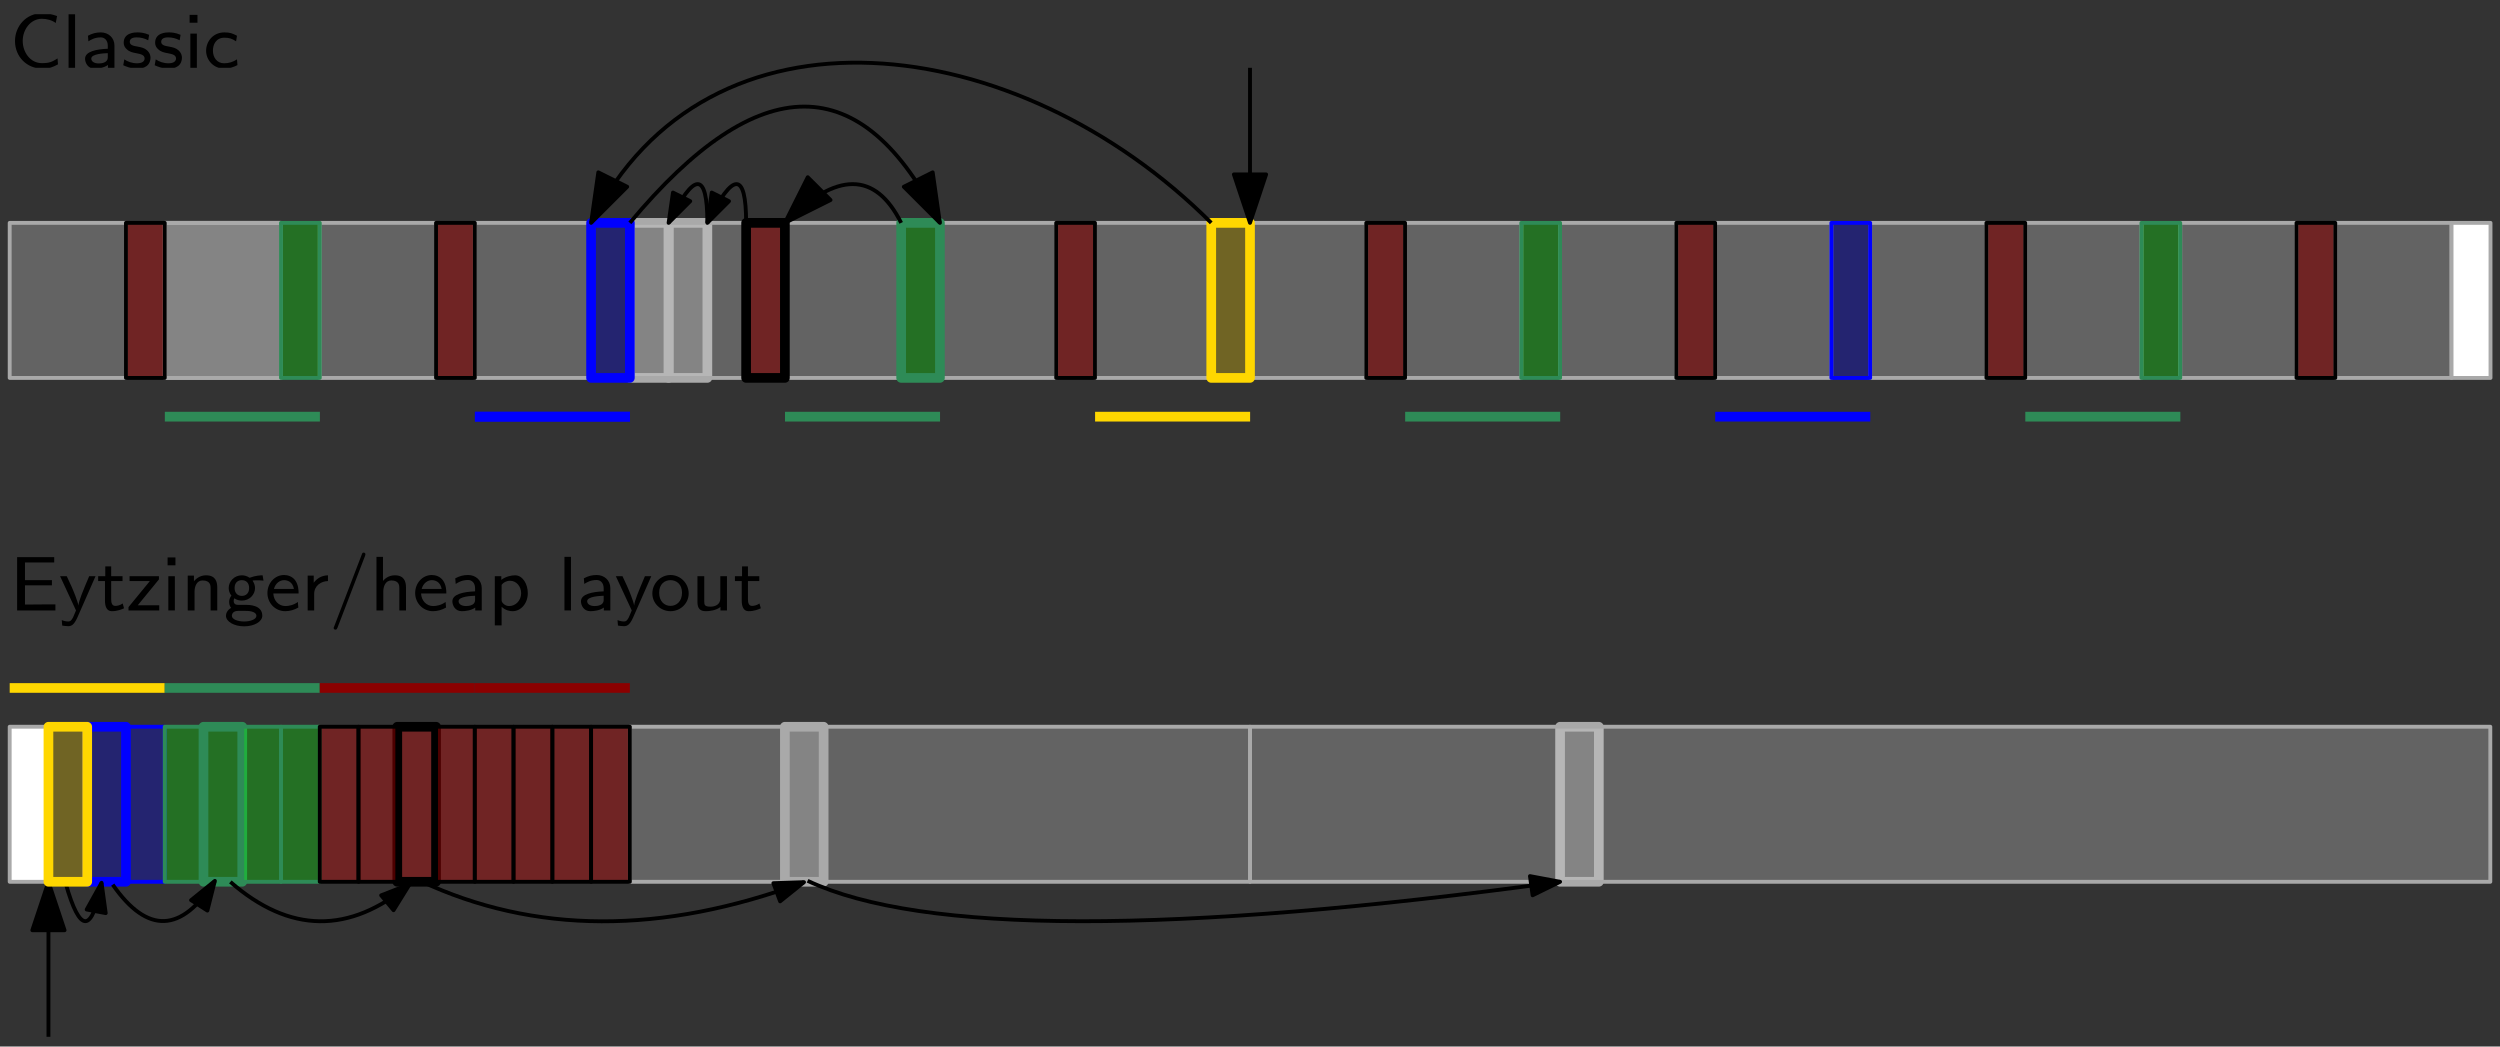 <?xml version="1.0" encoding="UTF-8"?>
<svg xmlns="http://www.w3.org/2000/svg" xmlns:xlink="http://www.w3.org/1999/xlink" width="258" height="108" viewBox="0 0 258 108">
<rect x="0" y="0" width="258" height="108" fill="#333333" stroke="none"/>
<defs>
<g>
<g id="glyph-0-0">
<path d="M 4.938 -0.969 C 4.375 -0.625 4.125 -0.484 3.328 -0.484 C 2.094 -0.484 1.344 -1.641 1.344 -2.781 C 1.344 -3.953 2.156 -5.062 3.328 -5.062 C 3.844 -5.062 4.391 -4.906 4.75 -4.625 L 4.891 -5.344 C 4.328 -5.547 3.875 -5.625 3.297 -5.625 C 1.719 -5.625 0.547 -4.312 0.547 -2.766 C 0.547 -1.125 1.797 0.078 3.344 0.078 C 4.125 0.078 4.453 -0.078 4.984 -0.359 Z M 4.938 -0.969 "/>
</g>
<g id="glyph-0-1">
<path d="M 1.344 -5.531 L 0.672 -5.531 L 0.672 0 L 1.344 0 Z M 1.344 -5.531 "/>
</g>
<g id="glyph-0-2">
<path d="M 3.391 -2.297 C 3.391 -3.109 2.766 -3.656 1.984 -3.656 C 1.484 -3.656 1.094 -3.547 0.656 -3.312 L 0.703 -2.734 C 0.969 -2.906 1.359 -3.141 1.984 -3.141 C 2.328 -3.141 2.703 -2.891 2.703 -2.281 L 2.703 -1.969 C 1.516 -1.922 0.359 -1.688 0.359 -0.938 C 0.359 -0.547 0.625 0.078 1.328 0.078 C 1.672 0.078 2.297 0.016 2.719 -0.297 L 2.719 0 L 3.391 0 Z M 2.703 -1.125 C 2.703 -0.969 2.703 -0.766 2.422 -0.594 C 2.172 -0.453 1.859 -0.453 1.766 -0.453 C 1.328 -0.453 1 -0.641 1 -0.953 C 1 -1.453 2.344 -1.5 2.703 -1.516 Z M 2.703 -1.125 "/>
</g>
<g id="glyph-0-3">
<path d="M 2.906 -3.406 C 2.359 -3.641 1.969 -3.656 1.688 -3.656 C 1.484 -3.656 0.281 -3.656 0.281 -2.594 C 0.281 -2.219 0.484 -2.016 0.594 -1.922 C 0.875 -1.641 1.203 -1.578 1.625 -1.5 C 2 -1.422 2.438 -1.344 2.438 -0.969 C 2.438 -0.469 1.766 -0.469 1.656 -0.469 C 1.141 -0.469 0.672 -0.641 0.344 -0.875 L 0.234 -0.266 C 0.516 -0.141 1 0.078 1.656 0.078 C 2.016 0.078 2.359 0.031 2.656 -0.188 C 2.953 -0.422 3.047 -0.766 3.047 -1.031 C 3.047 -1.172 3.031 -1.484 2.703 -1.797 C 2.406 -2.062 2.125 -2.109 1.734 -2.188 C 1.266 -2.266 0.906 -2.344 0.906 -2.688 C 0.906 -3.141 1.484 -3.141 1.609 -3.141 C 2.062 -3.141 2.406 -3.047 2.812 -2.844 Z M 2.906 -3.406 "/>
</g>
<g id="glyph-0-4">
<path d="M 1.406 -5.469 L 0.594 -5.469 L 0.594 -4.656 L 1.406 -4.656 Z M 1.344 -3.531 L 0.672 -3.531 L 0.672 0 L 1.344 0 Z M 1.344 -3.531 "/>
</g>
<g id="glyph-0-5">
<path d="M 3.469 -0.875 C 3.062 -0.609 2.641 -0.469 2.141 -0.469 C 1.406 -0.469 0.984 -1.062 0.984 -1.781 C 0.984 -2.391 1.297 -3.109 2.172 -3.109 C 2.703 -3.109 2.969 -3 3.375 -2.734 L 3.469 -3.312 C 3 -3.547 2.781 -3.656 2.172 -3.656 C 0.969 -3.656 0.281 -2.688 0.281 -1.766 C 0.281 -0.797 1.047 0.078 2.141 0.078 C 2.688 0.078 3.172 -0.094 3.516 -0.281 Z M 3.469 -0.875 "/>
</g>
<g id="glyph-1-0">
<path d="M 4.359 -2.594 L 4.359 -3.125 L 1.578 -3.125 L 1.578 -4.953 L 2.734 -4.953 C 2.844 -4.953 2.938 -4.953 3.031 -4.953 L 4.594 -4.953 L 4.594 -5.5 L 0.766 -5.5 L 0.766 0 L 4.719 0 L 4.719 -0.625 L 4 -0.625 C 3.328 -0.625 2.656 -0.609 1.984 -0.609 L 1.578 -0.609 L 1.578 -2.594 Z M 4.359 -2.594 "/>
</g>
<g id="glyph-1-1">
<path d="M 3.781 -3.531 L 3.125 -3.531 C 2.484 -2.016 2.047 -0.984 2.016 -0.5 C 1.984 -0.719 1.844 -1.125 1.703 -1.5 C 1.578 -1.812 1.453 -2.141 1.312 -2.453 L 0.812 -3.531 L 0.125 -3.531 L 1.766 0 C 1.672 0.234 1.516 0.594 1.469 0.703 C 1.297 1.031 1.188 1.141 0.969 1.141 C 0.938 1.141 0.641 1.141 0.297 1 L 0.344 1.562 C 0.422 1.578 0.719 1.625 0.969 1.625 C 1.281 1.625 1.562 1.5 1.906 0.734 Z M 3.781 -3.531 "/>
</g>
<g id="glyph-1-2">
<path d="M 1.5 -3.031 L 2.672 -3.031 L 2.672 -3.531 L 1.5 -3.531 L 1.5 -4.547 L 0.891 -4.547 L 0.891 -3.531 L 0.156 -3.531 L 0.156 -3.031 L 0.859 -3.031 L 0.859 -1.016 C 0.859 -0.484 1 0.078 1.562 0.078 C 2.141 0.078 2.578 -0.109 2.828 -0.219 L 2.688 -0.719 C 2.422 -0.531 2.141 -0.469 1.922 -0.469 C 1.578 -0.469 1.5 -0.797 1.5 -1.156 Z M 1.5 -3.031 "/>
</g>
<g id="glyph-1-3">
<path d="M 3.375 -3.203 L 3.375 -3.531 L 0.344 -3.531 L 0.344 -3.031 L 1.516 -3.031 C 1.625 -3.031 1.719 -3.031 1.812 -3.031 L 2.438 -3.031 L 0.234 -0.344 L 0.234 0 L 3.406 0 L 3.406 -0.531 L 2.172 -0.531 C 2.078 -0.531 1.969 -0.531 1.875 -0.531 L 1.188 -0.531 Z M 3.375 -3.203 "/>
</g>
<g id="glyph-1-4">
<path d="M 1.406 -5.469 L 0.594 -5.469 L 0.594 -4.656 L 1.406 -4.656 Z M 1.344 -3.531 L 0.672 -3.531 L 0.672 0 L 1.344 0 Z M 1.344 -3.531 "/>
</g>
<g id="glyph-1-5">
<path d="M 3.703 -2.359 C 3.703 -2.984 3.516 -3.625 2.547 -3.625 C 2.094 -3.625 1.656 -3.438 1.297 -3.016 L 1.297 -3.594 L 0.656 -3.594 L 0.656 0 L 1.359 0 L 1.359 -1.938 C 1.359 -2.469 1.578 -3.094 2.188 -3.094 C 3.016 -3.094 3.016 -2.531 3.016 -2.297 L 3.016 0 L 3.703 0 Z M 3.703 -2.359 "/>
</g>
<g id="glyph-1-6">
<path d="M 4.016 -3.625 C 3.828 -3.625 3.297 -3.609 2.688 -3.375 L 2.672 -3.375 C 2.391 -3.562 2.109 -3.625 1.875 -3.625 C 1.094 -3.625 0.516 -3 0.516 -2.312 C 0.516 -2.047 0.609 -1.75 0.797 -1.531 C 0.688 -1.391 0.562 -1.172 0.562 -0.875 C 0.562 -0.562 0.688 -0.359 0.766 -0.266 C 0.328 -0.016 0.234 0.359 0.234 0.547 C 0.234 1.156 1.078 1.641 2.109 1.641 C 3.156 1.641 3.984 1.156 3.984 0.547 C 3.984 -0.578 2.594 -0.578 2.25 -0.578 L 1.5 -0.578 C 1.375 -0.578 1.031 -0.578 1.031 -0.984 C 1.031 -1.141 1.094 -1.234 1.094 -1.25 C 1.375 -1.062 1.656 -1.016 1.875 -1.016 C 2.656 -1.016 3.234 -1.625 3.234 -2.312 C 3.234 -2.562 3.156 -2.797 3.016 -3.016 C 2.984 -3.062 2.984 -3.062 2.984 -3.078 C 2.984 -3.109 3.469 -3.109 3.5 -3.109 C 3.516 -3.109 3.812 -3.109 4.109 -3.078 Z M 1.875 -1.5 C 1.453 -1.5 1.125 -1.781 1.125 -2.312 C 1.125 -2.938 1.531 -3.125 1.875 -3.125 C 2.297 -3.125 2.625 -2.859 2.625 -2.312 C 2.625 -1.703 2.219 -1.5 1.875 -1.5 Z M 2.25 0.047 C 2.438 0.047 3.375 0.047 3.375 0.562 C 3.375 0.906 2.781 1.141 2.109 1.141 C 1.438 1.141 0.844 0.906 0.844 0.562 C 0.844 0.516 0.844 0.047 1.484 0.047 Z M 2.25 0.047 "/>
</g>
<g id="glyph-1-7">
<path d="M 3.422 -0.875 C 2.984 -0.547 2.484 -0.453 2.141 -0.453 C 1.438 -0.453 0.922 -1.016 0.891 -1.75 L 3.5 -1.75 C 3.5 -2.109 3.469 -2.641 3.156 -3.094 C 2.875 -3.5 2.391 -3.656 2 -3.656 C 1.031 -3.656 0.281 -2.812 0.281 -1.797 C 0.281 -0.766 1.078 0.078 2.125 0.078 C 2.594 0.078 3.062 -0.062 3.469 -0.297 Z M 0.953 -2.219 C 1.125 -2.859 1.609 -3.125 2 -3.125 C 2.344 -3.125 2.875 -2.969 3.016 -2.219 Z M 0.953 -2.219 "/>
</g>
<g id="glyph-1-8">
<path d="M 1.344 -1.703 C 1.344 -2.562 2.062 -3.016 2.766 -3.031 L 2.766 -3.625 C 2.094 -3.609 1.609 -3.281 1.297 -2.859 L 1.297 -3.594 L 0.672 -3.594 L 0.672 0 L 1.344 0 Z M 1.344 -1.703 "/>
</g>
<g id="glyph-1-9">
<path d="M 3.719 -5.656 C 3.75 -5.75 3.75 -5.781 3.75 -5.797 C 3.75 -5.891 3.672 -5.969 3.562 -5.969 C 3.438 -5.969 3.406 -5.875 3.375 -5.781 L 0.516 1.672 C 0.469 1.766 0.469 1.797 0.469 1.812 C 0.469 1.906 0.547 1.984 0.656 1.984 C 0.781 1.984 0.812 1.891 0.859 1.797 Z M 3.719 -5.656 "/>
</g>
<g id="glyph-1-10">
<path d="M 3.703 -2.359 C 3.703 -2.984 3.516 -3.625 2.547 -3.625 C 1.859 -3.625 1.484 -3.219 1.328 -3.047 L 1.328 -5.531 L 0.656 -5.531 L 0.656 0 L 1.359 0 L 1.359 -1.938 C 1.359 -2.469 1.578 -3.094 2.188 -3.094 C 3.016 -3.094 3.016 -2.531 3.016 -2.297 L 3.016 0 L 3.703 0 Z M 3.703 -2.359 "/>
</g>
<g id="glyph-1-11">
<path d="M 3.391 -2.297 C 3.391 -3.109 2.766 -3.656 1.984 -3.656 C 1.484 -3.656 1.094 -3.547 0.656 -3.312 L 0.703 -2.734 C 0.969 -2.906 1.359 -3.141 1.984 -3.141 C 2.328 -3.141 2.703 -2.891 2.703 -2.281 L 2.703 -1.969 C 1.516 -1.922 0.359 -1.688 0.359 -0.938 C 0.359 -0.547 0.625 0.078 1.328 0.078 C 1.672 0.078 2.297 0.016 2.719 -0.297 L 2.719 0 L 3.391 0 Z M 2.703 -1.125 C 2.703 -0.969 2.703 -0.766 2.422 -0.594 C 2.172 -0.453 1.859 -0.453 1.766 -0.453 C 1.328 -0.453 1 -0.641 1 -0.953 C 1 -1.453 2.344 -1.5 2.703 -1.516 Z M 2.703 -1.125 "/>
</g>
<g id="glyph-1-12">
<path d="M 1.375 -0.375 C 1.797 0.016 2.25 0.078 2.516 0.078 C 3.359 0.078 4.078 -0.719 4.078 -1.781 C 4.078 -2.734 3.547 -3.625 2.766 -3.625 C 2.406 -3.625 1.812 -3.516 1.344 -3.156 L 1.344 -3.531 L 0.672 -3.531 L 0.672 1.547 L 1.375 1.547 Z M 1.375 -2.641 C 1.547 -2.875 1.859 -3.062 2.25 -3.062 C 2.891 -3.062 3.391 -2.484 3.391 -1.781 C 3.391 -0.984 2.781 -0.453 2.172 -0.453 C 2.047 -0.453 1.844 -0.469 1.641 -0.625 C 1.406 -0.812 1.375 -0.938 1.375 -1.078 Z M 1.375 -2.641 "/>
</g>
<g id="glyph-1-13">
<path d="M 1.344 -5.531 L 0.672 -5.531 L 0.672 0 L 1.344 0 Z M 1.344 -5.531 "/>
</g>
<g id="glyph-1-14">
<path d="M 3.984 -1.75 C 3.984 -2.797 3.141 -3.656 2.109 -3.656 C 1.078 -3.656 0.234 -2.781 0.234 -1.75 C 0.234 -0.734 1.078 0.078 2.109 0.078 C 3.141 0.078 3.984 -0.734 3.984 -1.75 Z M 2.109 -0.469 C 1.484 -0.469 0.938 -0.938 0.938 -1.828 C 0.938 -2.734 1.516 -3.125 2.109 -3.125 C 2.703 -3.125 3.297 -2.719 3.297 -1.828 C 3.297 -0.922 2.719 -0.469 2.109 -0.469 Z M 2.109 -0.469 "/>
</g>
<g id="glyph-1-15">
<path d="M 3.703 -3.531 L 3.016 -3.531 L 3.016 -1.234 C 3.016 -0.594 2.469 -0.391 2.016 -0.391 C 1.422 -0.391 1.359 -0.547 1.359 -0.922 L 1.359 -3.531 L 0.656 -3.531 L 0.656 -0.875 C 0.656 -0.156 0.969 0.078 1.531 0.078 C 1.859 0.078 2.562 0.016 3.031 -0.359 L 3.031 0 L 3.703 0 Z M 3.703 -3.531 "/>
</g>
</g>
<clipPath id="clip-0">
<path clip-rule="nonzero" d="M 1 1.465 L 25 1.465 L 25 7 L 1 7 Z M 1 1.465 "/>
</clipPath>
<clipPath id="clip-1">
<path clip-rule="nonzero" d="M 1 57.02 L 78.82 57.02 L 78.82 64.988 L 1 64.988 Z M 1 57.02 "/>
</clipPath>
</defs>
<path fill-rule="evenodd" fill="rgb(82.7%, 82.7%, 82.7%)" fill-opacity="0.3" stroke-width="1" stroke-linecap="butt" stroke-linejoin="round" stroke="rgb(66.3%, 66.3%, 66.3%)" stroke-opacity="1" stroke-miterlimit="10" d="M 192 704 L 192 688 L 196 688 L 196 704 Z M 192 704 " transform="matrix(1, 0, 0, -1, -127, 727)"/>
<path fill-rule="evenodd" fill="rgb(82.7%, 82.7%, 82.7%)" fill-opacity="0.3" stroke-width="1" stroke-linecap="butt" stroke-linejoin="round" stroke="rgb(66.3%, 66.3%, 66.3%)" stroke-opacity="1" stroke-miterlimit="10" d="M 196 704 L 196 688 L 200 688 L 200 704 Z M 196 704 " transform="matrix(1, 0, 0, -1, -127, 727)"/>
<path fill-rule="evenodd" fill="rgb(82.7%, 82.7%, 82.7%)" fill-opacity="0.3" stroke-width="0.4" stroke-linecap="butt" stroke-linejoin="round" stroke="rgb(66.3%, 66.3%, 66.3%)" stroke-opacity="1" stroke-miterlimit="10" d="M 192 652 L 192 636 L 256 636 L 256 652 Z M 192 652 " transform="matrix(1, 0, 0, -1, -127, 727)"/>
<path fill-rule="evenodd" fill="rgb(82.7%, 82.7%, 82.7%)" fill-opacity="0.3" stroke-width="0.4" stroke-linecap="butt" stroke-linejoin="round" stroke="rgb(66.3%, 66.3%, 66.3%)" stroke-opacity="1" stroke-miterlimit="10" d="M 144 704 L 144 688 L 156 688 L 156 704 Z M 144 704 " transform="matrix(1, 0, 0, -1, -127, 727)"/>
<path fill-rule="evenodd" fill="rgb(82.7%, 82.7%, 82.7%)" fill-opacity="0.3" stroke-width="0.4" stroke-linecap="butt" stroke-linejoin="round" stroke="rgb(66.3%, 66.3%, 66.3%)" stroke-opacity="1" stroke-miterlimit="10" d="M 160 704 L 160 688 L 172 688 L 172 704 Z M 160 704 " transform="matrix(1, 0, 0, -1, -127, 727)"/>
<path fill-rule="evenodd" fill="rgb(82.7%, 82.7%, 82.7%)" fill-opacity="0.3" stroke-width="0.4" stroke-linecap="butt" stroke-linejoin="round" stroke="rgb(66.3%, 66.3%, 66.3%)" stroke-opacity="1" stroke-miterlimit="10" d="M 176 704 L 176 688 L 188 688 L 188 704 Z M 176 704 " transform="matrix(1, 0, 0, -1, -127, 727)"/>
<path fill-rule="evenodd" fill="rgb(82.7%, 82.7%, 82.7%)" fill-opacity="0.3" stroke-width="0.4" stroke-linecap="butt" stroke-linejoin="round" stroke="rgb(66.3%, 66.3%, 66.3%)" stroke-opacity="1" stroke-miterlimit="10" d="M 192 704 L 192 688 L 204 688 L 204 704 Z M 192 704 " transform="matrix(1, 0, 0, -1, -127, 727)"/>
<path fill-rule="evenodd" fill="rgb(82.7%, 82.7%, 82.7%)" fill-opacity="0.3" stroke-width="0.4" stroke-linecap="butt" stroke-linejoin="round" stroke="rgb(66.3%, 66.3%, 66.3%)" stroke-opacity="1" stroke-miterlimit="10" d="M 208 704 L 208 688 L 220 688 L 220 704 Z M 208 704 " transform="matrix(1, 0, 0, -1, -127, 727)"/>
<path fill-rule="evenodd" fill="rgb(82.7%, 82.7%, 82.7%)" fill-opacity="0.3" stroke-width="0.4" stroke-linecap="butt" stroke-linejoin="round" stroke="rgb(66.3%, 66.3%, 66.3%)" stroke-opacity="1" stroke-miterlimit="10" d="M 224 704 L 224 688 L 236 688 L 236 704 Z M 224 704 " transform="matrix(1, 0, 0, -1, -127, 727)"/>
<path fill-rule="evenodd" fill="rgb(82.7%, 82.7%, 82.7%)" fill-opacity="0.3" stroke-width="0.4" stroke-linecap="butt" stroke-linejoin="round" stroke="rgb(66.3%, 66.3%, 66.3%)" stroke-opacity="1" stroke-miterlimit="10" d="M 240 704 L 240 688 L 252 688 L 252 704 Z M 240 704 " transform="matrix(1, 0, 0, -1, -127, 727)"/>
<path fill-rule="evenodd" fill="rgb(82.7%, 82.7%, 82.7%)" fill-opacity="0.3" stroke-width="0.4" stroke-linecap="butt" stroke-linejoin="round" stroke="rgb(66.3%, 66.3%, 66.3%)" stroke-opacity="1" stroke-miterlimit="10" d="M 256 704 L 256 688 L 268 688 L 268 704 Z M 256 704 " transform="matrix(1, 0, 0, -1, -127, 727)"/>
<path fill-rule="evenodd" fill="rgb(82.7%, 82.7%, 82.7%)" fill-opacity="0.3" stroke-width="0.4" stroke-linecap="butt" stroke-linejoin="round" stroke="rgb(66.3%, 66.3%, 66.3%)" stroke-opacity="1" stroke-miterlimit="10" d="M 272 704 L 272 688 L 284 688 L 284 704 Z M 272 704 " transform="matrix(1, 0, 0, -1, -127, 727)"/>
<path fill-rule="evenodd" fill="rgb(82.7%, 82.7%, 82.7%)" fill-opacity="0.3" stroke-width="0.4" stroke-linecap="butt" stroke-linejoin="round" stroke="rgb(66.3%, 66.3%, 66.3%)" stroke-opacity="1" stroke-miterlimit="10" d="M 288 704 L 288 688 L 300 688 L 300 704 Z M 288 704 " transform="matrix(1, 0, 0, -1, -127, 727)"/>
<path fill-rule="evenodd" fill="rgb(82.7%, 82.7%, 82.7%)" fill-opacity="0.3" stroke-width="0.4" stroke-linecap="butt" stroke-linejoin="round" stroke="rgb(66.3%, 66.3%, 66.3%)" stroke-opacity="1" stroke-miterlimit="10" d="M 304 704 L 304 688 L 316 688 L 316 704 Z M 304 704 " transform="matrix(1, 0, 0, -1, -127, 727)"/>
<path fill-rule="evenodd" fill="rgb(82.7%, 82.7%, 82.7%)" fill-opacity="0.3" stroke-width="0.4" stroke-linecap="butt" stroke-linejoin="round" stroke="rgb(66.3%, 66.3%, 66.3%)" stroke-opacity="1" stroke-miterlimit="10" d="M 320 704 L 320 688 L 332 688 L 332 704 Z M 320 704 " transform="matrix(1, 0, 0, -1, -127, 727)"/>
<path fill-rule="evenodd" fill="rgb(82.7%, 82.7%, 82.7%)" fill-opacity="0.3" stroke-width="0.4" stroke-linecap="butt" stroke-linejoin="round" stroke="rgb(66.3%, 66.3%, 66.3%)" stroke-opacity="1" stroke-miterlimit="10" d="M 336 704 L 336 688 L 348 688 L 348 704 Z M 336 704 " transform="matrix(1, 0, 0, -1, -127, 727)"/>
<path fill-rule="evenodd" fill="rgb(82.7%, 82.7%, 82.7%)" fill-opacity="0.3" stroke-width="0.4" stroke-linecap="butt" stroke-linejoin="round" stroke="rgb(66.3%, 66.3%, 66.3%)" stroke-opacity="1" stroke-miterlimit="10" d="M 352 704 L 352 688 L 364 688 L 364 704 Z M 352 704 " transform="matrix(1, 0, 0, -1, -127, 727)"/>
<path fill-rule="evenodd" fill="rgb(82.7%, 82.7%, 82.7%)" fill-opacity="0.3" stroke-width="0.4" stroke-linecap="butt" stroke-linejoin="round" stroke="rgb(66.3%, 66.3%, 66.3%)" stroke-opacity="1" stroke-miterlimit="10" d="M 368 704 L 368 688 L 380 688 L 380 704 Z M 368 704 " transform="matrix(1, 0, 0, -1, -127, 727)"/>
<path fill-rule="evenodd" fill="rgb(82.7%, 82.7%, 82.7%)" fill-opacity="0.3" stroke-width="0.4" stroke-linecap="butt" stroke-linejoin="round" stroke="rgb(66.3%, 66.3%, 66.3%)" stroke-opacity="1" stroke-miterlimit="10" d="M 128 704 L 128 688 L 140 688 L 140 704 Z M 128 704 " transform="matrix(1, 0, 0, -1, -127, 727)"/>
<path fill-rule="evenodd" fill="rgb(82.7%, 82.7%, 82.7%)" fill-opacity="0.3" stroke-width="0.4" stroke-linecap="butt" stroke-linejoin="round" stroke="rgb(66.3%, 66.3%, 66.3%)" stroke-opacity="1" stroke-miterlimit="10" d="M 144 704 L 144 688 L 156 688 L 156 704 Z M 144 704 " transform="matrix(1, 0, 0, -1, -127, 727)"/>
<path fill-rule="evenodd" fill="rgb(100%, 0%, 0%)" fill-opacity="0.3" stroke-width="0.4" stroke-linecap="butt" stroke-linejoin="round" stroke="rgb(0%, 0%, 0%)" stroke-opacity="1" stroke-miterlimit="10" d="M 140 704 L 140 688 L 144 688 L 144 704 Z M 140 704 " transform="matrix(1, 0, 0, -1, -127, 727)"/>
<path fill-rule="evenodd" fill="rgb(0%, 100%, 0%)" fill-opacity="0.3" stroke-width="0.4" stroke-linecap="butt" stroke-linejoin="round" stroke="rgb(18%, 54.5%, 34.1%)" stroke-opacity="1" stroke-miterlimit="10" d="M 156 704 L 156 688 L 160 688 L 160 704 Z M 156 704 " transform="matrix(1, 0, 0, -1, -127, 727)"/>
<path fill-rule="evenodd" fill="rgb(0%, 100%, 0%)" fill-opacity="0.3" stroke-width="1" stroke-linecap="butt" stroke-linejoin="round" stroke="rgb(18%, 54.5%, 34.1%)" stroke-opacity="1" stroke-miterlimit="10" d="M 220 704 L 220 688 L 224 688 L 224 704 Z M 220 704 " transform="matrix(1, 0, 0, -1, -127, 727)"/>
<path fill-rule="evenodd" fill="rgb(0%, 100%, 0%)" fill-opacity="0.3" stroke-width="0.4" stroke-linecap="butt" stroke-linejoin="round" stroke="rgb(18%, 54.5%, 34.1%)" stroke-opacity="1" stroke-miterlimit="10" d="M 284 704 L 284 688 L 288 688 L 288 704 Z M 284 704 " transform="matrix(1, 0, 0, -1, -127, 727)"/>
<path fill-rule="evenodd" fill="rgb(0%, 100%, 0%)" fill-opacity="0.3" stroke-width="0.4" stroke-linecap="butt" stroke-linejoin="round" stroke="rgb(18%, 54.5%, 34.1%)" stroke-opacity="1" stroke-miterlimit="10" d="M 348 704 L 348 688 L 352 688 L 352 704 Z M 348 704 " transform="matrix(1, 0, 0, -1, -127, 727)"/>
<path fill-rule="evenodd" fill="rgb(0%, 0%, 100%)" fill-opacity="0.3" stroke-width="1" stroke-linecap="butt" stroke-linejoin="round" stroke="rgb(0%, 0%, 100%)" stroke-opacity="1" stroke-miterlimit="10" d="M 188 704 L 188 688 L 192 688 L 192 704 Z M 188 704 " transform="matrix(1, 0, 0, -1, -127, 727)"/>
<path fill-rule="evenodd" fill="rgb(0%, 0%, 100%)" fill-opacity="0.3" stroke-width="0.4" stroke-linecap="butt" stroke-linejoin="round" stroke="rgb(0%, 0%, 100%)" stroke-opacity="1" stroke-miterlimit="10" d="M 316 704 L 316 688 L 320 688 L 320 704 Z M 316 704 " transform="matrix(1, 0, 0, -1, -127, 727)"/>
<path fill-rule="evenodd" fill="rgb(100%, 84.3%, 0%)" fill-opacity="0.3" stroke-width="1" stroke-linecap="butt" stroke-linejoin="round" stroke="rgb(100%, 84.3%, 0%)" stroke-opacity="1" stroke-miterlimit="10" d="M 252 704 L 252 688 L 256 688 L 256 704 Z M 252 704 " transform="matrix(1, 0, 0, -1, -127, 727)"/>
<path fill="none" stroke-width="0.4" stroke-linecap="butt" stroke-linejoin="round" stroke="rgb(0%, 0%, 0%)" stroke-opacity="1" stroke-miterlimit="10" d="M 256 720 L 256 704 " transform="matrix(1, 0, 0, -1, -127, 727)"/>
<path fill-rule="evenodd" fill="rgb(0%, 0%, 0%)" fill-opacity="1" stroke-width="0.4" stroke-linecap="butt" stroke-linejoin="round" stroke="rgb(0%, 0%, 0%)" stroke-opacity="1" stroke-miterlimit="10" d="M 256 704 L 257.664 709 L 254.336 709 Z M 256 704 " transform="matrix(1, 0, 0, -1, -127, 727)"/>
<path fill="none" stroke-width="0.4" stroke-linecap="butt" stroke-linejoin="round" stroke="rgb(0%, 0%, 0%)" stroke-opacity="1" stroke-miterlimit="10" d="M 252 704 C 232 724 200 728 188 704 " transform="matrix(1, 0, 0, -1, -127, 727)"/>
<path fill-rule="evenodd" fill="rgb(0%, 0%, 0%)" fill-opacity="1" stroke-width="0.4" stroke-linecap="butt" stroke-linejoin="round" stroke="rgb(0%, 0%, 0%)" stroke-opacity="1" stroke-miterlimit="10" d="M 188 704 L 191.727 707.727 L 188.746 709.215 Z M 188 704 " transform="matrix(1, 0, 0, -1, -127, 727)"/>
<path fill="none" stroke-width="0.4" stroke-linecap="butt" stroke-linejoin="round" stroke="rgb(0%, 0%, 0%)" stroke-opacity="1" stroke-miterlimit="10" d="M 192 704 C 205.332 720 216 720 224 704 " transform="matrix(1, 0, 0, -1, -127, 727)"/>
<path fill-rule="evenodd" fill="rgb(0%, 0%, 0%)" fill-opacity="1" stroke-width="0.4" stroke-linecap="butt" stroke-linejoin="round" stroke="rgb(0%, 0%, 0%)" stroke-opacity="1" stroke-miterlimit="10" d="M 224 704 L 223.254 709.215 L 220.273 707.727 Z M 224 704 " transform="matrix(1, 0, 0, -1, -127, 727)"/>
<path fill="none" stroke-width="0.4" stroke-linecap="butt" stroke-linejoin="round" stroke="rgb(0%, 0%, 0%)" stroke-opacity="1" stroke-miterlimit="10" d="M 220 704 C 217.332 709.332 213.332 709.332 208 704 " transform="matrix(1, 0, 0, -1, -127, 727)"/>
<path fill-rule="evenodd" fill="rgb(0%, 0%, 0%)" fill-opacity="1" stroke-width="0.4" stroke-linecap="butt" stroke-linejoin="round" stroke="rgb(0%, 0%, 0%)" stroke-opacity="1" stroke-miterlimit="10" d="M 208 704 L 212.711 706.359 L 210.359 708.711 Z M 208 704 " transform="matrix(1, 0, 0, -1, -127, 727)"/>
<path fill-rule="evenodd" fill="rgb(100%, 0%, 0%)" fill-opacity="0.3" stroke-width="0.4" stroke-linecap="butt" stroke-linejoin="round" stroke="rgb(0%, 0%, 0%)" stroke-opacity="1" stroke-miterlimit="10" d="M 172 704 L 172 688 L 176 688 L 176 704 Z M 172 704 " transform="matrix(1, 0, 0, -1, -127, 727)"/>
<path fill-rule="evenodd" fill="rgb(100%, 0%, 0%)" fill-opacity="0.3" stroke-width="1" stroke-linecap="butt" stroke-linejoin="round" stroke="rgb(0%, 0%, 0%)" stroke-opacity="1" stroke-miterlimit="10" d="M 204 704 L 204 688 L 208 688 L 208 704 Z M 204 704 " transform="matrix(1, 0, 0, -1, -127, 727)"/>
<path fill-rule="evenodd" fill="rgb(100%, 0%, 0%)" fill-opacity="0.3" stroke-width="0.4" stroke-linecap="butt" stroke-linejoin="round" stroke="rgb(0%, 0%, 0%)" stroke-opacity="1" stroke-miterlimit="10" d="M 236 704 L 236 688 L 240 688 L 240 704 Z M 236 704 " transform="matrix(1, 0, 0, -1, -127, 727)"/>
<path fill-rule="evenodd" fill="rgb(100%, 0%, 0%)" fill-opacity="0.3" stroke-width="0.4" stroke-linecap="butt" stroke-linejoin="round" stroke="rgb(0%, 0%, 0%)" stroke-opacity="1" stroke-miterlimit="10" d="M 268 704 L 268 688 L 272 688 L 272 704 Z M 268 704 " transform="matrix(1, 0, 0, -1, -127, 727)"/>
<path fill-rule="evenodd" fill="rgb(100%, 0%, 0%)" fill-opacity="0.3" stroke-width="0.4" stroke-linecap="butt" stroke-linejoin="round" stroke="rgb(0%, 0%, 0%)" stroke-opacity="1" stroke-miterlimit="10" d="M 300 704 L 300 688 L 304 688 L 304 704 Z M 300 704 " transform="matrix(1, 0, 0, -1, -127, 727)"/>
<path fill-rule="evenodd" fill="rgb(100%, 0%, 0%)" fill-opacity="0.3" stroke-width="0.4" stroke-linecap="butt" stroke-linejoin="round" stroke="rgb(0%, 0%, 0%)" stroke-opacity="1" stroke-miterlimit="10" d="M 332 704 L 332 688 L 336 688 L 336 704 Z M 332 704 " transform="matrix(1, 0, 0, -1, -127, 727)"/>
<path fill-rule="evenodd" fill="rgb(100%, 0%, 0%)" fill-opacity="0.3" stroke-width="0.4" stroke-linecap="butt" stroke-linejoin="round" stroke="rgb(0%, 0%, 0%)" stroke-opacity="1" stroke-miterlimit="10" d="M 364 704 L 364 688 L 368 688 L 368 704 Z M 364 704 " transform="matrix(1, 0, 0, -1, -127, 727)"/>
<path fill="none" stroke-width="0.4" stroke-linecap="butt" stroke-linejoin="round" stroke="rgb(0%, 0%, 0%)" stroke-opacity="1" stroke-miterlimit="10" d="M 204 704 C 204 709.332 202.668 709.332 200 704 " transform="matrix(1, 0, 0, -1, -127, 727)"/>
<path fill-rule="evenodd" fill="rgb(0%, 0%, 0%)" fill-opacity="1" stroke-width="0.4" stroke-linecap="butt" stroke-linejoin="round" stroke="rgb(0%, 0%, 0%)" stroke-opacity="1" stroke-miterlimit="10" d="M 200 704 L 202.234 706.238 L 200.449 707.129 Z M 200 704 " transform="matrix(1, 0, 0, -1, -127, 727)"/>
<path fill="none" stroke-width="1" stroke-linecap="butt" stroke-linejoin="round" stroke="rgb(100%, 84.3%, 0%)" stroke-opacity="1" stroke-miterlimit="10" d="M 240.012 684 L 256.012 684 " transform="matrix(1, 0, 0, -1, -127, 727)"/>
<path fill="none" stroke-width="1" stroke-linecap="butt" stroke-linejoin="round" stroke="rgb(0%, 0%, 100%)" stroke-opacity="1" stroke-miterlimit="10" d="M 304.012 684 L 320.012 684 " transform="matrix(1, 0, 0, -1, -127, 727)"/>
<path fill="none" stroke-width="1" stroke-linecap="butt" stroke-linejoin="round" stroke="rgb(0%, 0%, 100%)" stroke-opacity="1" stroke-miterlimit="10" d="M 176.012 684 L 192.012 684 " transform="matrix(1, 0, 0, -1, -127, 727)"/>
<path fill="none" stroke-width="1" stroke-linecap="butt" stroke-linejoin="round" stroke="rgb(18%, 54.5%, 34.1%)" stroke-opacity="1" stroke-miterlimit="10" d="M 208.012 684 L 224.012 684 " transform="matrix(1, 0, 0, -1, -127, 727)"/>
<path fill="none" stroke-width="1" stroke-linecap="butt" stroke-linejoin="round" stroke="rgb(18%, 54.5%, 34.1%)" stroke-opacity="1" stroke-miterlimit="10" d="M 272.012 684 L 288.012 684 " transform="matrix(1, 0, 0, -1, -127, 727)"/>
<path fill="none" stroke-width="1" stroke-linecap="butt" stroke-linejoin="round" stroke="rgb(18%, 54.5%, 34.1%)" stroke-opacity="1" stroke-miterlimit="10" d="M 144.012 684 L 160.012 684 " transform="matrix(1, 0, 0, -1, -127, 727)"/>
<path fill="none" stroke-width="1" stroke-linecap="butt" stroke-linejoin="round" stroke="rgb(18%, 54.5%, 34.1%)" stroke-opacity="1" stroke-miterlimit="10" d="M 336.012 684 L 352.012 684 " transform="matrix(1, 0, 0, -1, -127, 727)"/>
<path fill-rule="evenodd" fill="rgb(0%, 0%, 100%)" fill-opacity="0.3" stroke-width="1" stroke-linecap="butt" stroke-linejoin="round" stroke="rgb(0%, 0%, 100%)" stroke-opacity="1" stroke-miterlimit="10" d="M 136 652 L 136 636 L 140 636 L 140 652 Z M 136 652 " transform="matrix(1, 0, 0, -1, -127, 727)"/>
<path fill-rule="evenodd" fill="rgb(0%, 0%, 100%)" fill-opacity="0.3" stroke-width="0.4" stroke-linecap="butt" stroke-linejoin="round" stroke="rgb(0%, 0%, 100%)" stroke-opacity="1" stroke-miterlimit="10" d="M 140 652 L 140 636 L 144 636 L 144 652 Z M 140 652 " transform="matrix(1, 0, 0, -1, -127, 727)"/>
<path fill-rule="evenodd" fill="rgb(0%, 100%, 0%)" fill-opacity="0.3" stroke-width="0.4" stroke-linecap="butt" stroke-linejoin="round" stroke="rgb(18%, 54.5%, 34.1%)" stroke-opacity="1" stroke-miterlimit="10" d="M 144 652 L 144 636 L 148 636 L 148 652 Z M 144 652 " transform="matrix(1, 0, 0, -1, -127, 727)"/>
<path fill-rule="evenodd" fill="rgb(0%, 100%, 0%)" fill-opacity="0.3" stroke-width="1" stroke-linecap="butt" stroke-linejoin="round" stroke="rgb(18%, 54.5%, 34.1%)" stroke-opacity="1" stroke-miterlimit="10" d="M 148 652 L 148 636 L 152 636 L 152 652 Z M 148 652 " transform="matrix(1, 0, 0, -1, -127, 727)"/>
<path fill-rule="evenodd" fill="rgb(0%, 100%, 0%)" fill-opacity="0.3" stroke-width="0.4" stroke-linecap="butt" stroke-linejoin="round" stroke="rgb(18%, 54.5%, 34.1%)" stroke-opacity="1" stroke-miterlimit="10" d="M 152 652 L 152 636 L 156 636 L 156 652 Z M 152 652 " transform="matrix(1, 0, 0, -1, -127, 727)"/>
<path fill-rule="evenodd" fill="rgb(0%, 100%, 0%)" fill-opacity="0.3" stroke-width="0.4" stroke-linecap="butt" stroke-linejoin="round" stroke="rgb(18%, 54.5%, 34.1%)" stroke-opacity="1" stroke-miterlimit="10" d="M 156 652 L 156 636 L 160 636 L 160 652 Z M 156 652 " transform="matrix(1, 0, 0, -1, -127, 727)"/>
<path fill-rule="evenodd" fill="rgb(100%, 0%, 0%)" fill-opacity="0.3" stroke-width="0.4" stroke-linecap="butt" stroke-linejoin="round" stroke="rgb(0%, 0%, 0%)" stroke-opacity="1" stroke-miterlimit="10" d="M 160 652 L 160 636 L 164 636 L 164 652 Z M 160 652 " transform="matrix(1, 0, 0, -1, -127, 727)"/>
<path fill-rule="evenodd" fill="rgb(100%, 0%, 0%)" fill-opacity="0.3" stroke-width="1" stroke-linecap="butt" stroke-linejoin="round" stroke="rgb(0%, 0%, 0%)" stroke-opacity="1" stroke-miterlimit="10" d="M 168 652 L 168 636 L 172 636 L 172 652 Z M 168 652 " transform="matrix(1, 0, 0, -1, -127, 727)"/>
<path fill-rule="evenodd" fill="rgb(100%, 0%, 0%)" fill-opacity="0.3" stroke-width="0.4" stroke-linecap="butt" stroke-linejoin="round" stroke="rgb(0%, 0%, 0%)" stroke-opacity="1" stroke-miterlimit="10" d="M 164 652 L 164 636 L 168 636 L 168 652 Z M 164 652 " transform="matrix(1, 0, 0, -1, -127, 727)"/>
<path fill-rule="evenodd" fill="rgb(100%, 0%, 0%)" fill-opacity="0.3" stroke-width="0.4" stroke-linecap="butt" stroke-linejoin="round" stroke="rgb(0%, 0%, 0%)" stroke-opacity="1" stroke-miterlimit="10" d="M 172 652 L 172 636 L 176 636 L 176 652 Z M 172 652 " transform="matrix(1, 0, 0, -1, -127, 727)"/>
<path fill-rule="evenodd" fill="rgb(100%, 0%, 0%)" fill-opacity="0.3" stroke-width="0.4" stroke-linecap="butt" stroke-linejoin="round" stroke="rgb(0%, 0%, 0%)" stroke-opacity="1" stroke-miterlimit="10" d="M 176 652 L 176 636 L 180 636 L 180 652 Z M 176 652 " transform="matrix(1, 0, 0, -1, -127, 727)"/>
<path fill-rule="evenodd" fill="rgb(100%, 0%, 0%)" fill-opacity="0.3" stroke-width="0.4" stroke-linecap="butt" stroke-linejoin="round" stroke="rgb(0%, 0%, 0%)" stroke-opacity="1" stroke-miterlimit="10" d="M 184 652 L 184 636 L 188 636 L 188 652 Z M 184 652 " transform="matrix(1, 0, 0, -1, -127, 727)"/>
<path fill-rule="evenodd" fill="rgb(100%, 0%, 0%)" fill-opacity="0.3" stroke-width="0.4" stroke-linecap="butt" stroke-linejoin="round" stroke="rgb(0%, 0%, 0%)" stroke-opacity="1" stroke-miterlimit="10" d="M 180 652 L 180 636 L 184 636 L 184 652 Z M 180 652 " transform="matrix(1, 0, 0, -1, -127, 727)"/>
<path fill-rule="evenodd" fill="rgb(100%, 0%, 0%)" fill-opacity="0.3" stroke-width="0.4" stroke-linecap="butt" stroke-linejoin="round" stroke="rgb(0%, 0%, 0%)" stroke-opacity="1" stroke-miterlimit="10" d="M 188 652 L 188 636 L 192 636 L 192 652 Z M 188 652 " transform="matrix(1, 0, 0, -1, -127, 727)"/>
<path fill="none" stroke-width="1" stroke-linecap="butt" stroke-linejoin="round" stroke="rgb(100%, 84.3%, 0%)" stroke-opacity="1" stroke-miterlimit="10" d="M 128 656 L 144 656 " transform="matrix(1, 0, 0, -1, -127, 727)"/>
<path fill="none" stroke-width="1" stroke-linecap="butt" stroke-linejoin="round" stroke="rgb(0%, 0%, 100%)" stroke-opacity="1" stroke-miterlimit="10" d="M 176.012 684 L 192.012 684 " transform="matrix(1, 0, 0, -1, -127, 727)"/>
<path fill="none" stroke-width="1" stroke-linecap="butt" stroke-linejoin="round" stroke="rgb(18%, 54.5%, 34.1%)" stroke-opacity="1" stroke-miterlimit="10" d="M 144 656 L 160 656 " transform="matrix(1, 0, 0, -1, -127, 727)"/>
<path fill="none" stroke-width="1" stroke-linecap="butt" stroke-linejoin="round" stroke="rgb(54.5%, 0%, 0%)" stroke-opacity="1" stroke-miterlimit="10" d="M 160 656 L 176 656 " transform="matrix(1, 0, 0, -1, -127, 727)"/>
<path fill="none" stroke-width="1" stroke-linecap="butt" stroke-linejoin="round" stroke="rgb(54.5%, 0%, 0%)" stroke-opacity="1" stroke-miterlimit="10" d="M 176 656 L 192 656 " transform="matrix(1, 0, 0, -1, -127, 727)"/>
<path fill="none" stroke-width="0.4" stroke-linecap="butt" stroke-linejoin="round" stroke="rgb(0%, 0%, 0%)" stroke-opacity="1" stroke-miterlimit="10" d="M 132 620 L 132 636 " transform="matrix(1, 0, 0, -1, -127, 727)"/>
<path fill-rule="evenodd" fill="rgb(0%, 0%, 0%)" fill-opacity="1" stroke-width="0.4" stroke-linecap="butt" stroke-linejoin="round" stroke="rgb(0%, 0%, 0%)" stroke-opacity="1" stroke-miterlimit="10" d="M 132 636 L 130.336 631 L 133.664 631 Z M 132 636 " transform="matrix(1, 0, 0, -1, -127, 727)"/>
<path fill="none" stroke-width="0.4" stroke-linecap="butt" stroke-linejoin="round" stroke="rgb(0%, 0%, 0%)" stroke-opacity="1" stroke-miterlimit="10" d="M 133.777 635.836 C 135.258 630.613 136.492 630.633 137.48 635.898 " transform="matrix(1, 0, 0, -1, -127, 727)"/>
<path fill-rule="evenodd" fill="rgb(0%, 0%, 0%)" fill-opacity="1" stroke-width="0.4" stroke-linecap="butt" stroke-linejoin="round" stroke="rgb(0%, 0%, 0%)" stroke-opacity="1" stroke-miterlimit="10" d="M 137.48 635.898 L 135.945 633.137 L 137.91 632.766 Z M 137.48 635.898 " transform="matrix(1, 0, 0, -1, -127, 727)"/>
<path fill="none" stroke-width="0.4" stroke-linecap="butt" stroke-linejoin="round" stroke="rgb(0%, 0%, 0%)" stroke-opacity="1" stroke-miterlimit="10" d="M 138.633 635.703 C 142.211 630.566 145.727 630.699 149.176 636.094 " transform="matrix(1, 0, 0, -1, -127, 727)"/>
<path fill-rule="evenodd" fill="rgb(0%, 0%, 0%)" fill-opacity="1" stroke-width="0.4" stroke-linecap="butt" stroke-linejoin="round" stroke="rgb(0%, 0%, 0%)" stroke-opacity="1" stroke-miterlimit="10" d="M 149.176 636.094 L 146.719 634.102 L 148.402 633.027 Z M 149.176 636.094 " transform="matrix(1, 0, 0, -1, -127, 727)"/>
<path fill="none" stroke-width="0.4" stroke-linecap="butt" stroke-linejoin="round" stroke="rgb(0%, 0%, 0%)" stroke-opacity="1" stroke-miterlimit="10" d="M 150.773 635.988 C 156.891 630.652 163.059 630.574 169.281 635.754 " transform="matrix(1, 0, 0, -1, -127, 727)"/>
<path fill-rule="evenodd" fill="rgb(0%, 0%, 0%)" fill-opacity="1" stroke-width="0.4" stroke-linecap="butt" stroke-linejoin="round" stroke="rgb(0%, 0%, 0%)" stroke-opacity="1" stroke-miterlimit="10" d="M 169.281 635.754 L 166.336 634.602 L 167.613 633.066 Z M 169.281 635.754 " transform="matrix(1, 0, 0, -1, -127, 727)"/>
<g clip-path="url(#clip-0)">
<g fill="rgb(0%, 0%, 0%)" fill-opacity="1">
<use xlink:href="#glyph-0-0" x="1" y="7"/>
<use xlink:href="#glyph-0-1" x="6.404" y="7"/>
<use xlink:href="#glyph-0-2" x="8.42" y="7"/>
<use xlink:href="#glyph-0-3" x="12.485" y="7"/>
<use xlink:href="#glyph-0-3" x="15.729" y="7"/>
<use xlink:href="#glyph-0-4" x="18.973" y="7"/>
<use xlink:href="#glyph-0-5" x="20.989" y="7"/>
</g>
</g>
<g clip-path="url(#clip-1)">
<g fill="rgb(0%, 0%, 0%)" fill-opacity="1">
<use xlink:href="#glyph-1-0" x="1" y="62.997"/>
<use xlink:href="#glyph-1-1" x="6.077" y="62.997"/>
<use xlink:href="#glyph-1-2" x="9.974" y="62.997"/>
<use xlink:href="#glyph-1-3" x="13.027" y="62.997"/>
<use xlink:href="#glyph-1-4" x="16.701" y="62.997"/>
<use xlink:href="#glyph-1-5" x="18.718" y="62.997"/>
<use xlink:href="#glyph-1-6" x="23.085" y="62.997"/>
<use xlink:href="#glyph-1-7" x="27.317" y="62.997"/>
<use xlink:href="#glyph-1-8" x="31.079" y="62.997"/>
<use xlink:href="#glyph-1-9" x="33.964" y="62.997"/>
<use xlink:href="#glyph-1-10" x="38.196" y="62.997"/>
<use xlink:href="#glyph-1-7" x="42.564" y="62.997"/>
<use xlink:href="#glyph-1-11" x="46.326" y="62.997"/>
<use xlink:href="#glyph-1-12" x="50.391" y="62.997"/>
<use xlink:href="#glyph-1-13" x="57.58" y="62.997"/>
<use xlink:href="#glyph-1-11" x="59.596" y="62.997"/>
<use xlink:href="#glyph-1-1" x="63.43" y="62.997"/>
<use xlink:href="#glyph-1-14" x="67.088" y="62.997"/>
<use xlink:href="#glyph-1-15" x="71.32" y="62.997"/>
<use xlink:href="#glyph-1-2" x="75.688" y="62.997"/>
</g>
</g>
<path fill-rule="evenodd" fill="rgb(100%, 100%, 100%)" fill-opacity="1" stroke-width="0.4" stroke-linecap="butt" stroke-linejoin="round" stroke="rgb(66.3%, 66.3%, 66.3%)" stroke-opacity="1" stroke-miterlimit="10" d="M 380 704 L 380 688 L 384.02 688 L 384.02 704 Z M 380 704 " transform="matrix(1, 0, 0, -1, -127, 727)"/>
<path fill-rule="evenodd" fill="rgb(100%, 100%, 100%)" fill-opacity="1" stroke-width="0.4" stroke-linecap="butt" stroke-linejoin="round" stroke="rgb(66.3%, 66.3%, 66.3%)" stroke-opacity="1" stroke-miterlimit="10" d="M 128 652 L 128 636 L 132.02 636 L 132.02 652 Z M 128 652 " transform="matrix(1, 0, 0, -1, -127, 727)"/>
<path fill-rule="evenodd" fill="rgb(100%, 84.3%, 0%)" fill-opacity="0.3" stroke-width="1" stroke-linecap="butt" stroke-linejoin="round" stroke="rgb(100%, 84.3%, 0%)" stroke-opacity="1" stroke-miterlimit="10" d="M 132 652 L 132 636 L 136 636 L 136 652 Z M 132 652 " transform="matrix(1, 0, 0, -1, -127, 727)"/>
<path fill-rule="evenodd" fill="rgb(82.7%, 82.7%, 82.7%)" fill-opacity="0.3" stroke-width="1" stroke-linecap="butt" stroke-linejoin="round" stroke="rgb(66.3%, 66.3%, 66.3%)" stroke-opacity="1" stroke-miterlimit="10" d="M 208 652 L 208 636 L 212 636 L 212 652 Z M 208 652 " transform="matrix(1, 0, 0, -1, -127, 727)"/>
<path fill-rule="evenodd" fill="rgb(82.7%, 82.7%, 82.7%)" fill-opacity="0.3" stroke-width="1" stroke-linecap="butt" stroke-linejoin="round" stroke="rgb(66.3%, 66.3%, 66.3%)" stroke-opacity="1" stroke-miterlimit="10" d="M 288 652 L 288 636 L 292 636 L 292 652 Z M 288 652 " transform="matrix(1, 0, 0, -1, -127, 727)"/>
<path fill-rule="evenodd" fill="rgb(82.7%, 82.7%, 82.7%)" fill-opacity="0.3" stroke-width="0.4" stroke-linecap="butt" stroke-linejoin="round" stroke="rgb(66.3%, 66.3%, 66.3%)" stroke-opacity="1" stroke-miterlimit="10" d="M 256 652 L 256 636 L 384 636 L 384 652 Z M 256 652 " transform="matrix(1, 0, 0, -1, -127, 727)"/>
<path fill="none" stroke-width="0.4" stroke-linecap="butt" stroke-linejoin="round" stroke="rgb(0%, 0%, 0%)" stroke-opacity="1" stroke-miterlimit="10" d="M 210.344 636.102 C 222.105 630.574 247.992 630.539 288 636 " transform="matrix(1, 0, 0, -1, -127, 727)"/>
<path fill-rule="evenodd" fill="rgb(0%, 0%, 0%)" fill-opacity="1" stroke-width="0.4" stroke-linecap="butt" stroke-linejoin="round" stroke="rgb(0%, 0%, 0%)" stroke-opacity="1" stroke-miterlimit="10" d="M 288 636 L 284.891 636.586 L 285.164 634.605 Z M 288 636 " transform="matrix(1, 0, 0, -1, -127, 727)"/>
<path fill="none" stroke-width="0.4" stroke-linecap="butt" stroke-linejoin="round" stroke="rgb(0%, 0%, 0%)" stroke-opacity="1" stroke-miterlimit="10" d="M 170.344 636.102 C 182.105 630.574 195.316 630.527 209.973 635.961 " transform="matrix(1, 0, 0, -1, -127, 727)"/>
<path fill-rule="evenodd" fill="rgb(0%, 0%, 0%)" fill-opacity="1" stroke-width="0.4" stroke-linecap="butt" stroke-linejoin="round" stroke="rgb(0%, 0%, 0%)" stroke-opacity="1" stroke-miterlimit="10" d="M 209.973 635.961 L 206.812 635.855 L 207.508 633.98 Z M 209.973 635.961 " transform="matrix(1, 0, 0, -1, -127, 727)"/>
<path fill="none" stroke-width="0.4" stroke-linecap="butt" stroke-linejoin="round" stroke="rgb(0%, 0%, 0%)" stroke-opacity="1" stroke-miterlimit="10" d="M 200 704 C 200 709.332 198.668 709.332 196 704 " transform="matrix(1, 0, 0, -1, -127, 727)"/>
<path fill-rule="evenodd" fill="rgb(0%, 0%, 0%)" fill-opacity="1" stroke-width="0.4" stroke-linecap="butt" stroke-linejoin="round" stroke="rgb(0%, 0%, 0%)" stroke-opacity="1" stroke-miterlimit="10" d="M 196 704 L 198.234 706.238 L 196.449 707.129 Z M 196 704 " transform="matrix(1, 0, 0, -1, -127, 727)"/>
</svg>
